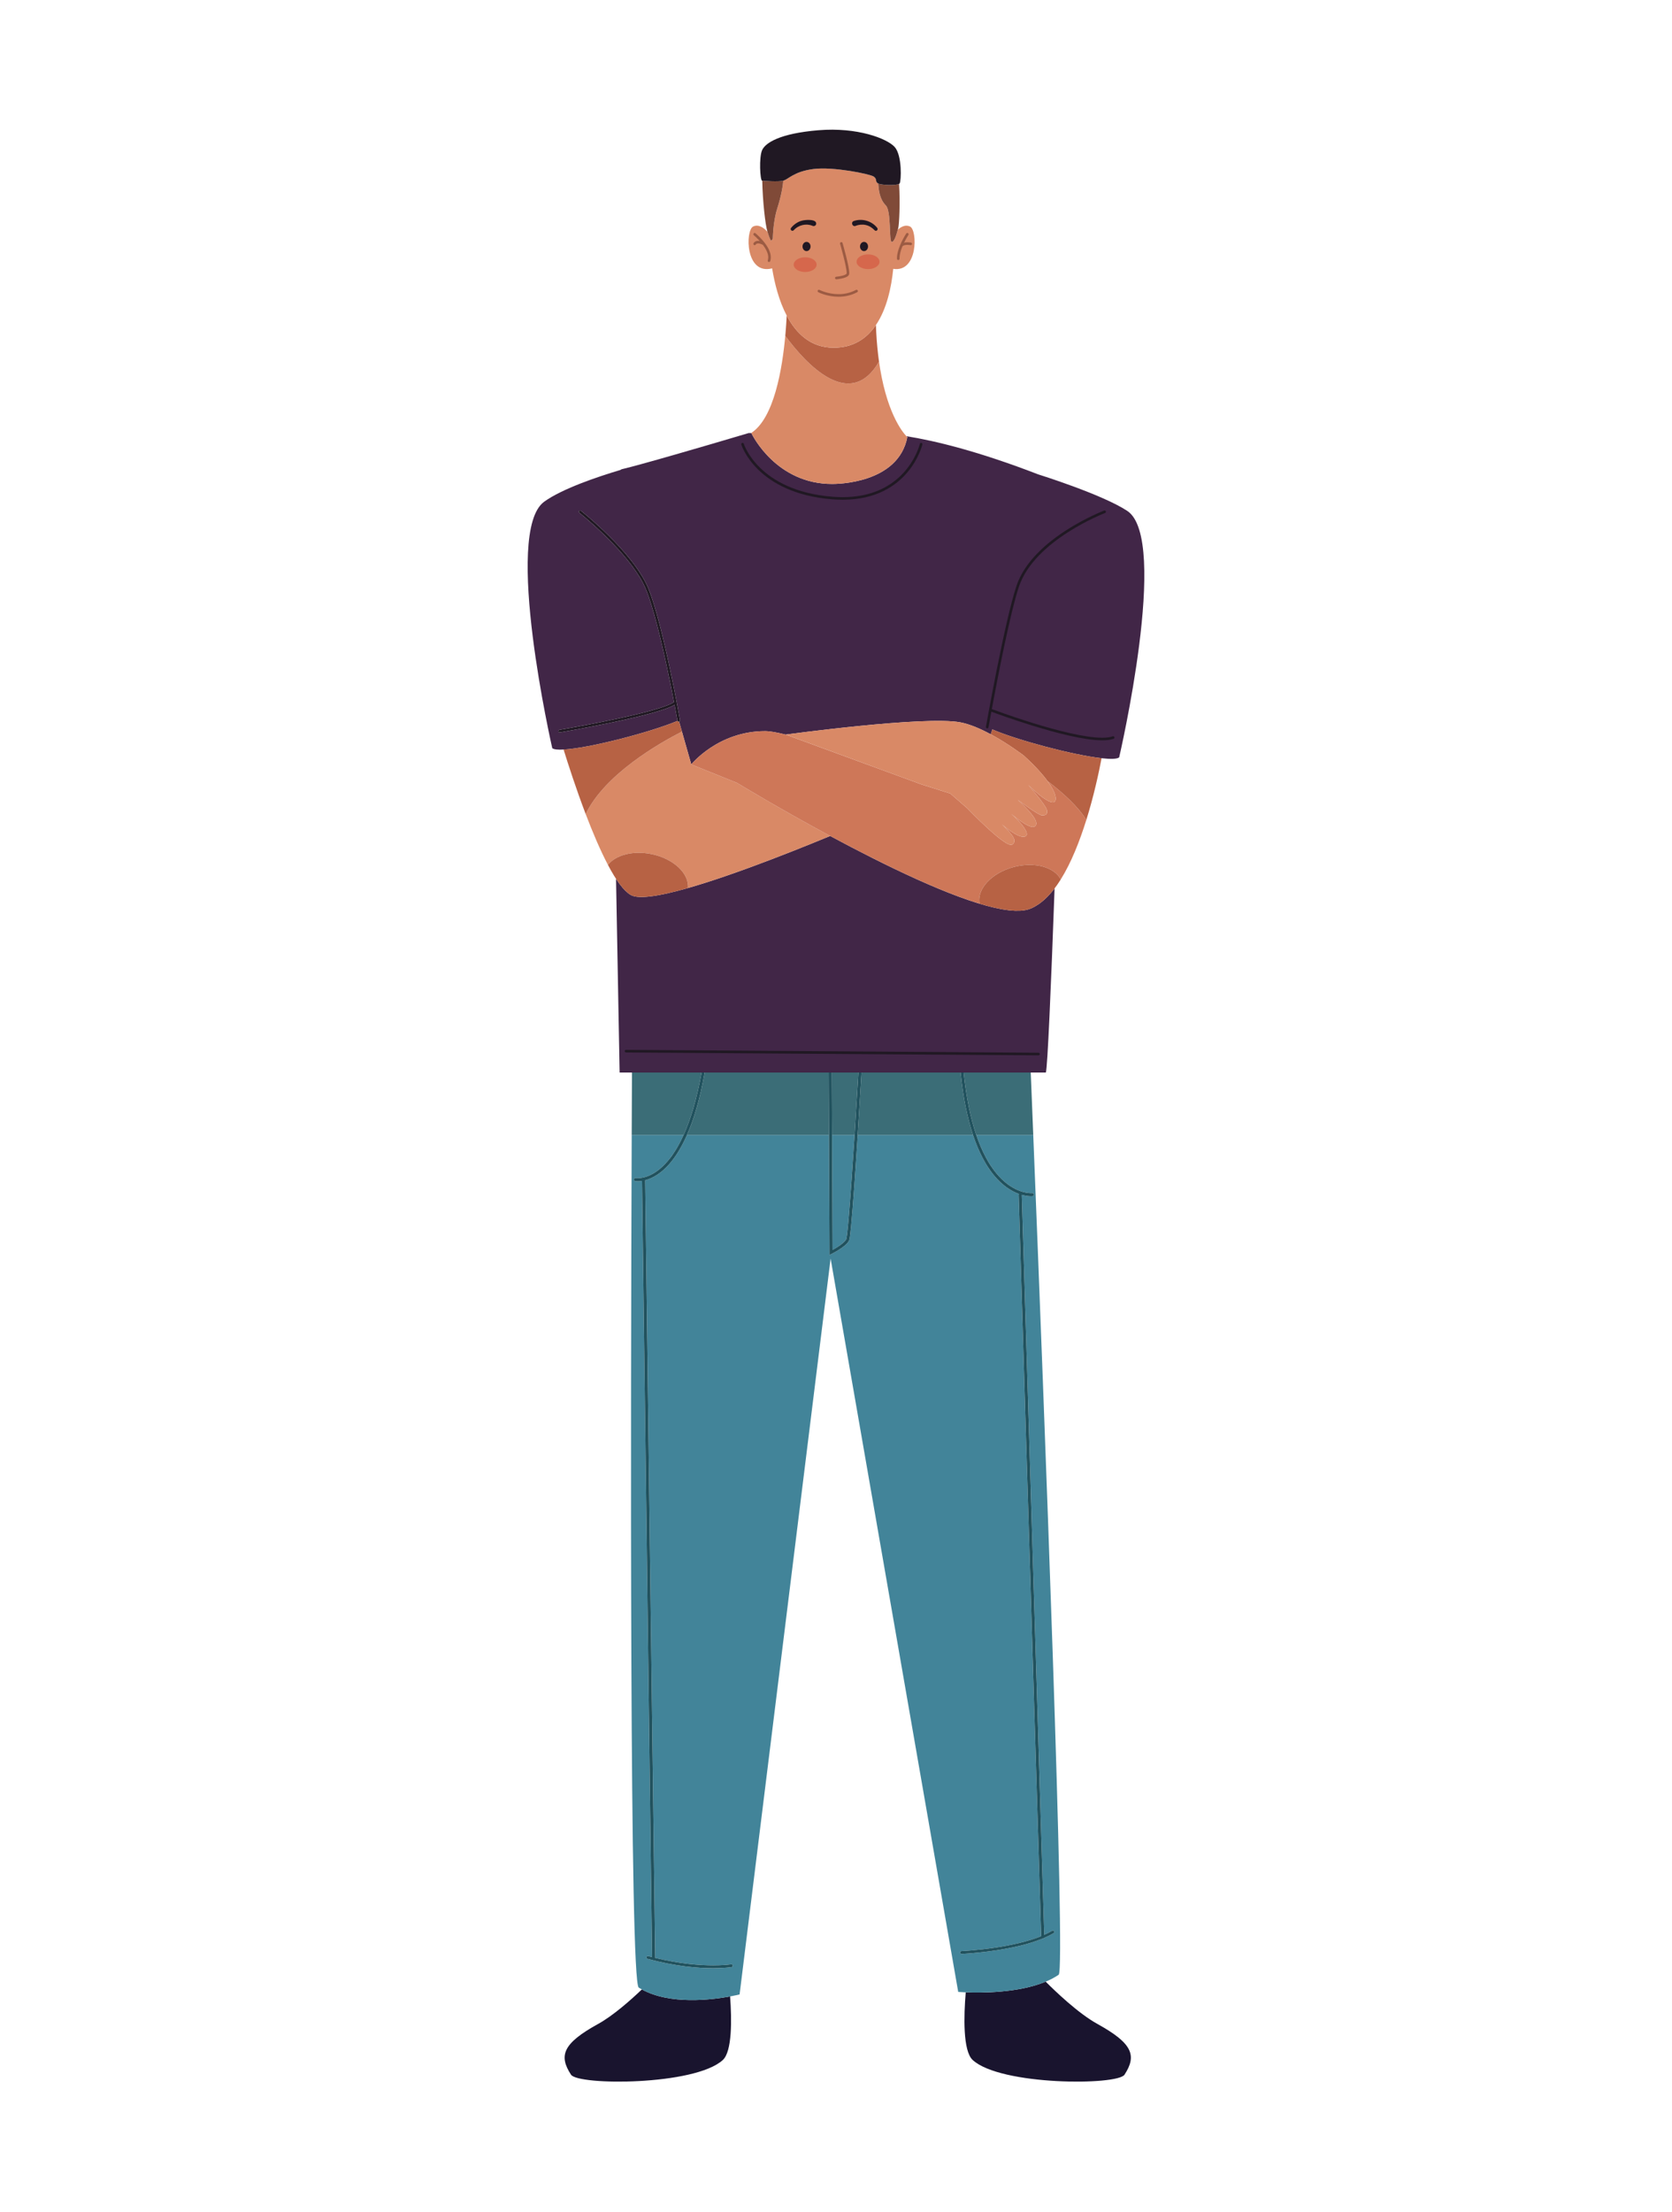 <?xml version="1.0" encoding="utf-8"?>
<!-- Generator: Adobe Illustrator 27.5.0, SVG Export Plug-In . SVG Version: 6.00 Build 0)  -->
<svg version="1.1" id="Capa_1" xmlns="http://www.w3.org/2000/svg" xmlns:xlink="http://www.w3.org/1999/xlink" x="0px" y="0px"
	 viewBox="0 0 1845 2440" style="enable-background:new 0 0 1845 2440;" xml:space="preserve">
<path style="fill:#412647;" d="M621.902,826.756c0.001,0,0.002-0.001,0.003-0.001c28.63-1.509,95.752-19.067,125.831-31.648
	c-0.043-0.1-0.15-0.154-0.17-0.266c-0.003-0.017-1.166-6.588-3.169-17.095c-0.021-0.109-0.045-0.233-0.065-0.343
	c-1.981,1.234-4.631,2.435-7.911,3.694c-4.491,1.712-10.1,3.471-16.434,5.239c-12.666,3.534-28.225,7.098-43.355,10.285
	c-30.257,6.372-58.786,11.229-58.796,11.231l0,0c-0.781,0.133-1.522-0.392-1.654-1.173c-0.133-0.781,0.392-1.522,1.173-1.655
	c0.014-0.003,5.448-0.928,14.114-2.505c8.665-1.577,20.541-3.803,33.382-6.398c25.668-5.182,55.257-11.868,70.548-17.705
	c3.86-1.461,6.735-2.898,8.342-4.096c-1.947-10.118-4.533-23.13-7.531-37.154c-6.682-31.289-15.416-67.556-23.437-87.088
	c-13.887-33.988-59.764-73.266-70.97-82.434c-1.602-1.316-2.487-2.014-2.489-2.016h0c-0.622-0.491-0.728-1.393-0.237-2.014
	c0.49-0.622,1.392-0.728,2.014-0.237c0.061,0.099,57.815,45.522,74.335,85.613c8.176,19.946,16.88,56.208,23.588,87.578
	c6.701,31.357,11.373,57.764,11.376,57.774c0.129,0.726-0.343,1.376-1.034,1.58c0.576,2.024,1.195,4.202,1.844,6.481
	c0.423,1.486,0.855,3.003,1.296,4.553c-0.001,0-0.001,0-0.001,0c4.768,16.76,10.302,36.214,10.302,36.214s29.4-36.731,81.549-36.731
	c5.116,0,13.042,1.436,22.797,3.85l-0.137-0.05c0,0,153.319-20.958,192.798-13.471c10.589,2.008,22.473,7.243,33.423,13.142
	c0.627-1.842,1.233-3.623,1.815-5.343c27.131,11.702,88.51,28.187,120.522,31.742c0.002,0,0.006,0.001,0.008,0.001
	c9.901,1.099,17.005,0.968,19.386-0.936c0,0,56.049-240.837,8.903-271.884c-27.669-18.221-97.917-40.145-97.917-40.145l-0.003,0.018
	c-66.599-25.735-114.389-37.234-145.736-42.237c0.626,0.654,0.979,0.963,0.979,0.963c-9.988,51.709-78.637,51.709-82.942,51.709
	c-61.074,0-87.557-52.801-89.156-56.109h-3.079c0,0-75.242,22.405-118.1,34.151c-0.084,0.021-4.379,1.109-11.268,3.037
	c-4.302,1.134-8.01,2.076-10.885,2.751c0,0-0.503,0.302-1.176,0.739c-25.175,7.517-64.293,20.681-84.085,35.002
	c-45.735,33.091,8.903,271.884,8.903,271.884C611.179,826.675,615.653,827.086,621.902,826.756z"/>
<path style="fill:#19142E;" d="M708.286,2194.342c-12.459,11.864-31.741,28.943-48.344,38.098
	c-39.071,21.543-43.528,34.924-29.863,55.929c7.809,12.002,136.658,12.147,167.533-16.197c10.282-9.439,9.948-44.33,8.026-70.099
	C785.237,2205.832,739.405,2211.494,708.286,2194.342z"/>
<path style="fill:#19142E;" d="M1065.664,2197.55c-2.207,26.016-3.23,64.617,7.668,74.622
	c30.874,28.344,159.725,28.199,167.533,16.197c13.666-21.005,9.208-34.385-29.863-55.929c-21.372-11.785-47.167-36.676-57.12-46.671
	C1123.929,2198.272,1082.993,2198.238,1065.664,2197.55z"/>
<path style="fill:#428499;" d="M918.732,1378.597c1.396-0.757,3.231-1.796,5.178-3.029c4.033-2.517,8.462-5.982,9.861-8.657
	l0.018-0.049l0.095-0.337c0.076-0.301,0.165-0.732,0.26-1.267c0.189-1.072,0.4-2.561,0.625-4.401
	c0.45-3.683,0.958-8.776,1.503-14.932c1.091-12.315,2.333-28.891,3.599-47.098c1.046-15.041,2.107-31.188,3.114-46.98h-24.811
	L918.732,1378.597z"/>
<path style="fill:#428499;" d="M1099.125,1293.773c17.058,20.848,34.099,22.237,38.682,22.263l0.909-0.023l0.26-0.018h0
	c0.949-0.101,1.801,0.587,1.902,1.537c0.101,0.949-0.587,1.801-1.537,1.903c-0.056,0.006-0.592,0.06-1.535,0.06
	c-1.923,0.009-5.58-0.24-10.288-1.583l24.789,816.159c3.088-1.391,6.05-2.847,8.681-4.45c0.737-0.448,1.697-0.213,2.145,0.523
	c0.448,0.737,0.214,1.698-0.523,2.146c-3.226,1.957-6.859,3.7-10.657,5.338c-0.306,0.372-0.729,0.637-1.248,0.652
	c-0.05,0.002-0.081-0.047-0.131-0.05c-15.427,6.404-34.433,10.431-51.028,12.96c-21.237,3.221-38.394,3.978-38.429,3.98v0.001
	c-0.862,0.038-1.592-0.63-1.63-1.492c-0.039-0.862,0.63-1.592,1.492-1.63c0.011-0.002,4.24-0.187,11.136-0.774
	c6.896-0.587,16.43-1.575,26.962-3.173c16.265-2.458,34.891-6.438,49.814-12.54l-24.833-817.624c-0.012-0.39,0.175-0.714,0.383-1.01
	c-7.917-2.849-18.05-8.773-27.995-20.965c-8.138-9.968-16.132-24.144-22.785-44.116H946.45c-2.456,38.57-5.249,79.345-7.332,100.87
	c-0.672,6.913-1.253,11.792-1.775,14.203c-0.151,0.648-0.244,1.081-0.521,1.625c-2.136,3.846-6.839,7.236-11.061,9.946
	c-4.219,2.671-7.952,4.491-7.987,4.509l-2.476,1.207l-0.583-132.36H758.099c-5.229,11.845-10.745,21.037-16.227,28.069
	c-11.14,14.314-22.159,19.868-29.949,21.92l11.06,857.234c0.002,0.157-0.124,0.259-0.162,0.404
	c27.289,6.689,49.47,8.308,64.137,8.308c9.602,0,16.011-0.666,18.584-0.994c0.858-0.109,1.269-0.178,1.271-0.178h0.001
	c0.851-0.141,1.655,0.435,1.795,1.286c0.141,0.851-0.435,1.656-1.286,1.796c-0.073,0.012-7.368,1.214-20.364,1.215
	c-16.24,0-41.384-1.879-72.457-10.306c-0.833-0.226-1.325-1.084-1.099-1.916c0.225-0.833,1.083-1.325,1.916-1.099
	c1.435,0.389,2.791,0.696,4.2,1.057l-11.045-856.071c-1.869,0.299-3.455,0.395-4.673,0.388c-1.74,0-2.749-0.181-2.841-0.198l0,0
	c-0.939-0.176-1.557-1.079-1.382-2.018c0.176-0.939,1.08-1.557,2.019-1.382l0.095,0.015l0.411,0.049
	c0.375,0.037,0.949,0.076,1.699,0.076c5.404-0.031,19.875-1.93,35.344-21.712c5.072-6.496,10.232-14.992,15.176-25.941h-57.257
	c-1.18,304.561-2.385,934.065,7.754,940.466c1.131,0.714,2.293,1.382,3.469,2.03c31.118,17.152,76.951,11.49,97.353,7.731
	c6.524-1.201,10.477-2.209,10.477-2.209l100.441-811.67l140.797,808.886c0,0,3.107,0.263,8.309,0.47
	c17.329,0.688,58.266,0.722,88.219-11.781c5.163-2.156,10.012-4.668,14.341-7.63c7.915-5.418-15.953-624.665-28.062-926.294H1077.3
	C1083.77,1270.918,1091.443,1284.376,1099.125,1293.773z"/>
<path style="fill:#3B6D77;" d="M1073.662,1251.846c-5.947-17.854-10.815-40.36-13.71-68.836H950.661
	c-1.028,17.427-2.541,42.622-4.211,68.836H1073.662z"/>
<path style="fill:#3B6D77;" d="M774.133,1183.01h-76.782c-0.092,20.328-0.19,43.439-0.289,68.836h0.002h57.257
	C761.799,1235.282,768.762,1212.978,774.133,1183.01z"/>
<path style="fill:#3B6D77;" d="M914.714,1251.846l-0.303-68.836h-136.77c-5.275,29.654-12.108,51.995-19.542,68.836H914.714z"/>
<path style="fill:#3B6D77;" d="M1063.431,1183.01c2.938,28.684,7.883,51.183,13.87,68.836h62.862l0,0
	c-0.658-16.397-1.281-31.828-1.863-46.198c-0.319-7.882-0.625-15.436-0.918-22.638H1063.431z"/>
<path style="fill:#3B6D77;" d="M942.984,1251.846c1.429-22.442,2.746-44.158,3.741-60.902c0.168-2.809,0.322-5.426,0.47-7.934
	H917.87l0.303,68.836H942.984z"/>
<path style="fill:#21525E;" d="M915.298,1384.206l2.476-1.207c0.036-0.018,3.768-1.838,7.987-4.509
	c4.222-2.71,8.926-6.1,11.061-9.946c0.277-0.544,0.37-0.977,0.521-1.625c0.522-2.411,1.103-7.29,1.775-14.203
	c2.083-21.525,4.876-62.301,7.332-100.87c1.67-26.214,3.183-51.409,4.211-68.836h-3.465c-0.148,2.509-0.303,5.125-0.47,7.934
	c-0.995,16.744-2.312,38.46-3.741,60.902c-1.006,15.792-2.067,31.94-3.114,46.98c-1.266,18.206-2.508,34.783-3.599,47.098
	c-0.545,6.156-1.053,11.25-1.503,14.932c-0.225,1.84-0.436,3.329-0.625,4.401c-0.095,0.535-0.184,0.967-0.26,1.267l-0.095,0.337
	l-0.018,0.049c-1.398,2.675-5.827,6.14-9.861,8.657c-1.948,1.233-3.782,2.272-5.178,3.029l-0.558-126.751l-0.303-68.836h-3.459
	l0.303,68.836L915.298,1384.206z"/>
<path style="fill:#21525E;" d="M1096.447,1295.962c9.945,12.192,20.078,18.116,27.995,20.965c-0.208,0.296-0.395,0.62-0.383,1.01
	l24.833,817.624c-14.923,6.102-33.549,10.082-49.814,12.54c-10.532,1.598-20.066,2.586-26.962,3.173
	c-6.896,0.587-11.125,0.773-11.136,0.774c-0.862,0.038-1.53,0.768-1.492,1.63c0.038,0.862,0.767,1.53,1.63,1.492v-0.001
	c0.035-0.002,17.192-0.758,38.429-3.98c16.594-2.529,35.601-6.556,51.028-12.96c0.049,0.003,0.08,0.052,0.131,0.05
	c0.519-0.015,0.943-0.28,1.248-0.652c3.799-1.637,7.431-3.381,10.657-5.338c0.737-0.448,0.971-1.409,0.523-2.146
	c-0.448-0.737-1.409-0.971-2.145-0.523c-2.631,1.603-5.594,3.059-8.681,4.45l-24.789-816.159c4.708,1.344,8.365,1.592,10.288,1.583
	c0.943,0,1.479-0.054,1.535-0.06c0.949-0.101,1.638-0.953,1.537-1.903c-0.101-0.95-0.953-1.638-1.902-1.537h0l-0.26,0.018
	l-0.909,0.023c-4.582-0.025-21.624-1.415-38.682-22.263c-7.683-9.397-15.355-22.855-21.825-41.928
	c-5.987-17.653-10.932-40.152-13.87-68.836h-3.479c2.895,28.476,7.762,50.982,13.71,68.836
	C1080.315,1271.818,1088.309,1285.994,1096.447,1295.962z"/>
<path style="fill:#21525E;" d="M739.145,1277.787c-15.47,19.782-29.941,21.68-35.344,21.712c-0.75,0-1.324-0.04-1.699-0.076
	l-0.411-0.049l-0.095-0.015c-0.939-0.175-1.842,0.443-2.019,1.382c-0.176,0.939,0.443,1.842,1.382,2.018l0,0
	c0.092,0.017,1.101,0.198,2.841,0.198c1.218,0.006,2.804-0.089,4.673-0.388l11.045,856.071c-1.409-0.361-2.765-0.668-4.2-1.057
	c-0.833-0.226-1.69,0.266-1.916,1.099c-0.226,0.832,0.266,1.69,1.099,1.916c31.073,8.427,56.217,10.306,72.457,10.306
	c12.996,0,20.291-1.203,20.364-1.215c0.851-0.14,1.427-0.945,1.286-1.796c-0.14-0.851-0.945-1.427-1.795-1.286h-0.001
	c-0.001,0-0.413,0.069-1.271,0.178c-2.573,0.328-8.981,0.994-18.584,0.994c-14.667,0-36.848-1.619-64.137-8.308
	c0.038-0.145,0.163-0.247,0.162-0.404l-11.06-857.234c7.791-2.051,18.809-7.606,29.949-21.92
	c5.482-7.032,10.998-16.224,16.227-28.069c7.434-16.841,14.267-39.182,19.542-68.836h-3.508
	c-5.371,29.969-12.335,52.273-19.813,68.836C749.377,1262.795,744.217,1271.291,739.145,1277.787z"/>
<path style="fill:#412647;" d="M1159.909,984.575c-0.634,0.742-1.272,1.47-1.917,2.178c-0.784,0.859-1.574,1.693-2.374,2.502
	c-0.736,0.745-1.483,1.455-2.234,2.154c-0.752,0.7-1.505,1.394-2.271,2.047c-0.854,0.728-1.726,1.397-2.598,2.064
	c-0.704,0.537-1.403,1.093-2.118,1.589c-1.032,0.716-2.089,1.345-3.146,1.972c-0.592,0.351-1.172,0.744-1.773,1.065
	c-1.678,0.899-3.381,1.701-5.121,2.36c-1.303,0.495-2.741,0.866-4.24,1.183c-0.318,0.067-0.633,0.137-0.96,0.196
	c-1.516,0.276-3.109,0.482-4.804,0.596c-0.217,0.014-0.449,0.015-0.669,0.027c-1.64,0.089-3.36,0.105-5.153,0.053
	c-0.251-0.008-0.493-0.006-0.746-0.016c-1.973-0.077-4.038-0.24-6.18-0.475c-0.26-0.029-0.526-0.063-0.787-0.095
	c-4.487-0.527-9.32-1.38-14.458-2.529c-0.178-0.04-0.356-0.08-0.535-0.12c-47.834-10.846-121.397-46.786-181.761-79.257
	c-51.955,21.481-129.29,51.744-178.049,62.937c-0.236,0.055-0.464,0.103-0.7,0.156c-1.355,0.308-2.693,0.604-4.002,0.881
	c-0.383,0.081-0.753,0.154-1.131,0.232c-1.137,0.235-2.264,0.464-3.364,0.674c-0.467,0.089-0.92,0.17-1.38,0.255
	c-0.978,0.181-1.946,0.355-2.892,0.514c-0.511,0.087-1.01,0.165-1.512,0.245c-0.868,0.138-1.726,0.269-2.564,0.388
	c-0.516,0.073-1.02,0.141-1.524,0.206c-0.786,0.103-1.56,0.196-2.316,0.28c-0.51,0.056-1.012,0.108-1.508,0.156
	c-0.717,0.069-1.417,0.128-2.105,0.179c-0.485,0.036-0.967,0.069-1.438,0.096c-0.66,0.037-1.299,0.061-1.928,0.08
	c-0.454,0.014-0.91,0.028-1.349,0.032c-0.603,0.005-1.181-0.006-1.753-0.02c-0.419-0.01-0.843-0.017-1.245-0.037
	c-0.552-0.029-1.073-0.077-1.592-0.125c-0.375-0.034-0.76-0.062-1.117-0.107c-0.512-0.065-0.985-0.153-1.462-0.24
	c-0.316-0.057-0.648-0.104-0.948-0.171c-0.494-0.111-0.941-0.25-1.39-0.387c-0.235-0.072-0.493-0.129-0.716-0.209
	c-0.602-0.215-1.154-0.46-1.663-0.73c-0.037-0.02-0.086-0.034-0.123-0.054c-1.023-0.559-2.058-1.256-3.102-2.068
	c-0.445-0.346-0.897-0.795-1.345-1.184c-0.597-0.52-1.191-1.001-1.794-1.595c-0.634-0.623-1.274-1.358-1.913-2.06
	c-0.419-0.462-0.836-0.877-1.257-1.371c-0.782-0.916-1.569-1.936-2.357-2.96c-0.276-0.359-0.55-0.68-0.827-1.052
	c-0.903-1.211-1.809-2.518-2.717-3.857c-0.161-0.238-0.321-0.454-0.482-0.695c-0.242-0.363-0.483-0.711-0.726-1.082
	c1.842,98.062,3.435,182.552,3.956,213.632h13.619h76.782h3.508h136.77h3.459h29.326h3.465h109.291h3.479h73.951l0,0h16.688
	c1.869-5.464,5.702-94.526,9.632-203.136c-0.441,0.581-0.881,1.16-1.327,1.725C1161.563,982.623,1160.739,983.606,1159.909,984.575z
	"/>
<path style="fill:#D98966;" d="M813.304,863.523l-50.505-20.353c0,0-5.534-19.454-10.302-36.214
	c-24.365,12.419-85.073,46.841-106.197,90.983c7.562,19.84,16.003,39.82,24.555,56.027c8.5-10.89,27.652-16.091,48.143-11.869
	c24.274,5.003,41.583,21.407,40.166,37.398c48.006-13.694,111.941-38.836,156.9-57.424
	C858.716,891.221,813.304,863.523,813.304,863.523z"/>
<path style="fill:#B76244;" d="M752.497,806.956C752.497,806.956,752.497,806.956,752.497,806.956
	c-0.44-1.55-0.873-3.067-1.296-4.553c-0.65-2.284-1.267-4.453-1.845-6.481c-0.052,0.016-0.075,0.073-0.128,0.082
	c-0.668,0.118-1.234-0.299-1.492-0.896c-30.079,12.581-97.2,30.139-125.831,31.648c4.96,16,13.796,43.372,24.392,71.188
	C667.419,853.799,728.131,819.376,752.497,806.956z"/>
<path style="fill:#D98966;" d="M918.244,533.797c4.305,0,72.954,0,82.942-51.709c0,0-0.353-0.309-0.979-0.963
	c-4.439-4.633-22.852-26.973-30.557-84.637c0.099,0.743,0.188,1.515,0.29,2.245l0.022,0.171
	c-32.279,55.526-81.114,1.767-103.438-28.471c0.052-0.574,0.097-1.129,0.147-1.697c-3.396,38.716-12.616,92.472-37.661,108.79
	c0,0,0.025,0.056,0.078,0.162C830.687,480.996,857.17,533.797,918.244,533.797z"/>
<path style="fill:#B76244;" d="M969.963,398.904l-0.022-0.171c-0.103-0.73-0.192-1.502-0.29-2.245
	c-0.142-1.076-0.284-2.15-0.419-3.249c-0.05-0.41-0.107-0.8-0.157-1.212l-0.125-1.017c-0.095-0.816-0.176-1.672-0.266-2.5
	c-0.124-1.139-0.25-2.272-0.366-3.435c-0.031-0.312-0.068-0.608-0.098-0.921l-0.126-1.285c-0.087-0.916-0.157-1.875-0.238-2.807
	c-0.101-1.166-0.205-2.322-0.298-3.511c-0.019-0.252-0.044-0.49-0.063-0.743l-0.113-1.501c-0.077-1.092-0.139-2.234-0.21-3.348
	c-0.075-1.159-0.154-2.302-0.22-3.485c-0.01-0.175-0.023-0.34-0.032-0.514c-0.03-0.529-0.057-1.067-0.084-1.602
	c-0.066-1.293-0.113-2.637-0.168-3.956c-0.041-0.965-0.088-1.915-0.123-2.895c-9.993,14.699-24.778,25.025-46.662,25.023
	c-25.038-0.002-41.261-15.464-51.804-35.507c-0.034,0.702-0.069,1.41-0.107,2.137c-0.034,0.656-0.071,1.324-0.108,2
	c-0.049,0.87-0.102,1.759-0.157,2.66c-0.041,0.662-0.079,1.316-0.123,1.995c-0.098,1.506-0.202,3.042-0.318,4.621
	c-0.037,0.512-0.083,1.046-0.122,1.565c-0.089,1.166-0.181,2.341-0.281,3.541c-0.06,0.724-0.126,1.46-0.19,2.195
	c-0.05,0.568-0.095,1.123-0.147,1.697C888.849,400.672,937.684,454.43,969.963,398.904z"/>
<path style="fill:#D98966;" d="M919.882,383.529c21.884,0.002,36.669-10.324,46.662-25.023
	c12.062-17.743,17.118-41.847,19.115-62.002c27.379,4.428,26.888-42.47,18.611-46.603c-4.775-2.39-9.537-0.132-13.57,3.453
	c-1.602,6.024-4.147,13.972-6.827,13.434c-2.971-0.598-0.312-34.026-6.38-40.174c-7.09-7.182-7.738-16.909-8.512-24.262
	c-3.754-2.03-0.653-4.73-4.848-7.587c-4.194-2.858-44.794-11.135-66.473-8.352c-21.68,2.784-27.67,11.388-33.431,12.907h-0.001
	c-0.038,3.72-1.773,15.62-6.642,30.936c-4.618,14.523-4.805,32.838-4.805,32.838s-0.759,1.772-1.771,2.278
	c-1.005,0.503-4.081-9.586-4.126-9.73c-4.448-4.795-10.166-8.61-15.9-5.741c-8.511,4.252-8.787,53.765,21.042,46.095
	c2.692,16.524,7.497,35.767,16.048,52.025c-0.034,0.703-0.068,1.409-0.106,2.138c0.038-0.727,0.073-1.435,0.107-2.137
	C878.621,368.064,894.844,383.526,919.882,383.529z"/>
<path style="fill:#9C5B43;" d="M989.774,285.411c0.032,0.792,0.698,1.408,1.49,1.377c0.791-0.031,1.408-0.698,1.377-1.489
	l-0.01-0.562c-0.012-3.809,1.285-8.295,2.941-12.422c0.297-0.789,0.904-1.302,1.949-1.699c1.045-0.387,2.427-0.533,3.688-0.53
	c0.954,0,1.84,0.076,2.478,0.153c0.638,0.077,1.002,0.15,1.004,0.147c0.777,0.15,1.529-0.359,1.68-1.136
	c0.15-0.777-0.359-1.529-1.136-1.68h0c-0.055-0.009-1.817-0.351-4.025-0.353c-1.121,0.003-2.351,0.151-3.565,0.442
	c1.173-2.402,2.338-4.509,3.218-6.005c0.921-1.565,1.521-2.47,1.521-2.473c0.437-0.66,0.255-1.55-0.405-1.987
	c-0.661-0.436-1.55-0.255-1.987,0.405l0,0c-0.023,0.035-2.549,3.856-5.09,9.128c-0.685,1.429-1.362,2.971-2.004,4.564
	c-0.015,0.041-0.042,0.07-0.056,0.111c-0.005,0.013,0.006,0.025,0.002,0.038c-1.702,4.262-3.067,8.945-3.079,13.296L989.774,285.411
	z"/>
<path style="fill:#9C5B43;" d="M842.052,265.708c-4.198-4.975-8.355-8.391-8.396-8.426c-0.612-0.503-1.516-0.414-2.018,0.197
	c-0.503,0.612-0.415,1.515,0.197,2.019l0,0l0.672,0.575c1.083,0.945,3.356,3.038,5.806,5.737c-0.599-0.104-1.17-0.17-1.691-0.17
	c-3.678-0.023-5.111,2.482-5.176,2.73c-0.336,0.718-0.026,1.571,0.692,1.907c0.707,0.33,1.535,0.025,1.881-0.669l0.011,0.006
	c0.1-0.097,0.56-1.079,2.592-1.106c1.133-0.002,2.847,0.375,5.225,1.591c3.234,4.296,5.912,9.321,5.884,13.727
	c0,1.128-0.164,2.218-0.52,3.275c-0.252,0.75,0.151,1.564,0.901,1.817c0.751,0.253,1.564-0.151,1.817-0.902
	c0.462-1.372,0.669-2.783,0.669-4.19C850.556,277.194,846.226,270.696,842.052,265.708z"/>
<path style="fill:#201823;" d="M894.419,271.878c0-2.813-1.985-5.086-4.432-5.086c-2.447,0-4.431,2.273-4.431,5.086
	c0,2.807,1.984,5.084,4.431,5.084C892.433,276.961,894.419,274.685,894.419,271.878z"/>
<path style="fill:#201823;" d="M957.855,271.874c0-2.813-1.985-5.086-4.432-5.086c-2.448,0-4.431,2.273-4.431,5.086
	c0,2.807,1.983,5.084,4.431,5.084C955.87,276.957,957.855,274.681,957.855,271.874z"/>
<path style="fill:#9C5B43;" d="M923.001,308.077c0.036-0.003,2.752-0.225,5.766-0.867c1.509-0.323,3.091-0.747,4.488-1.335
	c1.386-0.604,2.652-1.309,3.429-2.593c0.416-0.786,0.426-1.456,0.446-2.31c-0.021-3.952-1.872-11.989-3.709-19.287
	c-1.839-7.258-3.675-13.605-3.677-13.614c-0.22-0.761-1.015-1.199-1.776-0.979c-0.761,0.22-1.199,1.015-0.979,1.775h-0.001
	c0.004,0.014,1.827,6.317,3.653,13.522c1.828,7.166,3.642,15.379,3.621,18.582l-0.045,0.741l-0.031,0.147
	c-0.161,0.319-0.917,0.915-2.047,1.373c-1.7,0.722-4.085,1.242-6.004,1.553c-1.923,0.314-3.368,0.431-3.371,0.433
	c-0.789,0.065-1.377,0.758-1.312,1.547C921.52,307.555,922.212,308.142,923.001,308.077z"/>
<path style="fill:#201823;" d="M875.849,253.934c5.188-5.775,13.69-7.765,20.724-4.868c1.551,0.76,3.469-0.025,4.002-1.678
	c1.303-6.258-12.599-5.068-16.155-3.861c-4.635,1.324-8.61,4.319-11.511,7.85c-0.637,0.779-0.582,1.935,0.157,2.644
	C873.852,254.777,875.111,254.736,875.849,253.934z"/>
<path style="fill:#201823;" d="M944.176,249.137c3.235-1.372,7.554-1.793,11.101-0.952c3.708,0.773,7.085,2.91,9.826,5.782
	c0.698,0.725,1.848,0.803,2.639,0.152c0.832-0.683,0.952-1.911,0.268-2.743c-5.894-7.586-16.589-10.817-25.841-7.618
	C938.477,245.018,940.574,250.605,944.176,249.137z"/>
<path style="fill:#D6674C;" d="M888.466,283.789c-6.988,0-12.653,3.634-12.653,8.116c0,4.482,5.665,8.116,12.653,8.116
	c6.988,0,12.654-3.634,12.654-8.116C901.12,287.423,895.455,283.789,888.466,283.789z"/>
<path style="fill:#D6674C;" d="M957.855,280.578c-6.988,0-12.654,3.634-12.654,8.117c0,4.482,5.665,8.116,12.654,8.116
	c6.989,0,12.653-3.634,12.653-8.116C970.508,284.212,964.844,280.578,957.855,280.578z"/>
<path style="fill:#804A38;" d="M968.984,202.353c-0.001,0-0.001-0.001-0.001-0.001c0.774,7.353,1.422,17.079,8.512,24.262
	c6.068,6.148,3.409,39.576,6.38,40.174c2.68,0.539,5.225-7.41,6.827-13.434c0.174-0.654,0.346-1.307,0.496-1.901
	c1-3.957,2.25-27.668,0.891-48.623C988.447,204.801,972.48,204.242,968.984,202.353z"/>
<path style="fill:#804A38;" d="M851.012,265.372c1.012-0.506,1.771-2.278,1.771-2.278s0.187-18.315,4.805-32.838
	c4.869-15.315,6.604-27.216,6.642-30.936c-5.465,1.44-21.47,0.152-23.111,0.014c0.42,21.896,3.298,48.527,5.76,56.282
	c0,0,0.007,0.025,0.007,0.025C846.93,255.786,850.007,265.875,851.012,265.372z"/>
<path style="fill:#201823;" d="M864.23,199.32L864.23,199.32c5.762-1.518,11.752-10.123,33.432-12.907
	c21.68-2.784,62.279,5.493,66.473,8.352c4.194,2.858,1.094,5.558,4.848,7.587c0,0,0,0.001,0.001,0.001
	c3.497,1.889,19.464,2.448,23.105,0.477c0.27-0.146,0.486-0.303,0.61-0.477c1.805-2.527,2.957-30.871-5.464-40.234
	c-8.421-9.364-41.321-22.017-84.089-18.474c-42.769,3.543-58.388,13.919-62.094,21.764c-3.705,7.846-2.331,33.74-0.096,33.912
	c0,0,0.074,0.007,0.164,0.014C842.76,199.472,858.765,200.761,864.23,199.32z"/>
<path style="fill:#9C5B43;" d="M902.993,322.323c0.116,0.052,9.658,4.986,22.346,4.996c6.34,0.001,13.479-1.249,20.537-5.004
	c0.699-0.372,0.964-1.24,0.592-1.939c-0.372-0.699-1.24-0.964-1.939-0.593c-6.58,3.499-13.219,4.667-19.19,4.668
	c-5.967,0.001-11.253-1.175-15.034-2.353c-1.891-0.589-3.404-1.177-4.438-1.614c-0.517-0.219-0.914-0.4-1.178-0.524l-0.382-0.185
	c-0.704-0.363-1.569-0.087-1.932,0.617C902.012,321.095,902.289,321.96,902.993,322.323L902.993,322.323z"/>
<path style="fill:#201823;" d="M918.127,550.748c4.05,0.331,7.944,0.488,11.687,0.488c36.689,0.02,58.839-15.209,71.622-30.446
	c12.8-15.234,16.361-30.4,16.396-30.531c0.181-0.771-0.298-1.542-1.069-1.724c-0.771-0.181-1.542,0.297-1.723,1.068l0,0l-0.162,0.62
	c-0.864,3.154-5.405,17.749-18.061,31.474c-12.669,13.722-33.362,26.654-67.003,26.671c-3.663,0-7.479-0.154-11.454-0.479
	c-41.041-3.359-65.388-18.046-79.55-31.823c-7.079-6.891-11.605-13.566-14.357-18.503c-1.376-2.468-2.309-4.501-2.893-5.907
	c-0.293-0.704-0.498-1.25-0.63-1.616l-0.181-0.53c-0.233-0.757-1.035-1.182-1.792-0.949c-0.757,0.233-1.182,1.035-0.949,1.792
	c0.048,0.155,4.191,13.541,18.802,27.769C851.413,532.352,876.499,547.358,918.127,550.748z"/>
<path style="fill:#201823;" d="M1145.956,1161.175l-455.128-3.192c-0.792-0.005-1.439,0.632-1.444,1.424
	c-0.006,0.792,0.632,1.439,1.424,1.444l455.129,3.192c0.792,0.006,1.439-0.632,1.444-1.424
	C1147.386,1161.827,1146.748,1161.18,1145.956,1161.175z"/>
<path style="fill:#CE7758;" d="M1155.905,861.512c9.342,12.792,10.341,20.309,7.902,22.629c-5.58,5.304-29.208-18.407-29.208-18.407
	s19.5,22.316,20.587,27.622c1.087,5.3-1.552,6.028-5.504,5.946c-3.952-0.083-26.704-17.18-26.704-17.18
	c10.364,9.682,23.887,23.122,19.789,28.605c-4.106,5.498-19.55-7.161-26.729-12.842c12.834,11.12,18.96,21.007,16.551,23.778
	c-4.649,5.349-20.071-6.495-26.869-12.294c12.249,11.716,16.909,18.23,11.237,22.175c-6.787,4.721-49.364-39.789-49.364-39.789
	l-18.923-16.481l-32.233-10.22l-149.292-54.766c-9.755-2.414-17.682-3.85-22.797-3.85c-52.149,0-81.549,36.731-81.549,36.731
	l50.505,20.353c0,0,45.412,27.698,102.76,58.547c53.638,28.854,117.656,60.401,164.826,74.692
	c-3.196-16.199,13.443-34.139,37.993-40.528c22.872-5.95,44.629,0.204,51.635,13.764c11.646-18.623,20.962-42.407,28.214-65.639
	C1189.543,889.619,1173.351,874.773,1155.905,861.512z"/>
<path style="fill:#B76244;" d="M1129.916,833.591c12.201,11.139,20.518,20.43,25.989,27.921
	c17.453,13.266,33.651,28.117,42.838,42.864c8.154-26.13,13.652-51.49,16.823-68.066c-32.012-3.555-93.39-20.04-120.522-31.742
	c-0.583,1.72-1.189,3.5-1.815,5.343C1113.136,820.635,1129.916,833.591,1129.916,833.591z"/>
<path style="fill:#D98966;" d="M1048.669,875.275l18.923,16.481c0,0,42.577,44.51,49.364,39.789
	c5.672-3.945,1.011-10.459-11.237-22.175c6.798,5.798,22.22,17.642,26.869,12.294c2.409-2.771-3.716-12.657-16.551-23.778
	c7.179,5.681,22.624,18.339,26.729,12.842c4.098-5.483-9.425-18.923-19.789-28.605c0,0,22.752,17.097,26.704,17.18
	c3.952,0.083,6.59-0.645,5.504-5.946c-1.087-5.305-20.587-27.622-20.587-27.622s23.628,23.711,29.208,18.407
	c2.44-2.32,1.44-9.837-7.902-22.629c-5.471-7.491-13.789-16.783-25.989-27.921c0,0-16.78-12.956-36.687-23.681
	c-10.951-5.899-22.835-11.134-33.423-13.142c-39.479-7.488-192.798,13.471-192.798,13.471l0.137,0.05l149.292,54.766
	L1048.669,875.275z"/>
<path style="fill:#201823;" d="M749.228,796.004c0.054-0.009,0.077-0.066,0.128-0.082h0.001c0.691-0.204,1.162-0.854,1.034-1.58
	c-0.002-0.01-4.675-26.417-11.376-57.774c-6.708-31.37-15.412-67.631-23.588-87.578c-16.521-40.091-74.274-85.514-74.335-85.613
	c-0.622-0.491-1.524-0.384-2.014,0.237c-0.491,0.621-0.385,1.523,0.237,2.014h0c0.003,0.002,0.888,0.7,2.489,2.016
	c11.205,9.168,57.083,48.447,70.97,82.434c8.021,19.533,16.755,55.8,23.437,87.088c2.997,14.023,5.584,27.036,7.531,37.154
	c-1.607,1.198-4.482,2.635-8.342,4.096c-15.291,5.837-44.88,12.523-70.548,17.705c-12.841,2.594-24.717,4.82-33.382,6.398
	c-8.665,1.578-14.1,2.502-14.114,2.505c-0.781,0.133-1.306,0.874-1.173,1.655c0.132,0.781,0.873,1.306,1.654,1.173l0,0
	c0.01-0.002,28.539-4.859,58.796-11.231c15.13-3.187,30.689-6.751,43.355-10.285c6.334-1.768,11.943-3.527,16.434-5.239
	c3.28-1.259,5.931-2.459,7.911-3.694c0.021,0.11,0.045,0.234,0.065,0.343c2.003,10.507,3.166,17.078,3.169,17.095
	c0.02,0.112,0.127,0.166,0.17,0.266C747.994,795.705,748.56,796.122,749.228,796.004z"/>
<path style="fill:#201823;" d="M1121.704,646.04c-13.149,39.041-33.731,155.609-33.746,155.655c-0.138,0.78,0.383,1.524,1.163,1.662
	c0.779,0.138,1.524-0.383,1.662-1.163c0.003-0.018,1.175-6.641,3.126-17.211c5.34,1.984,23.768,8.72,45.689,15.481
	c26.094,8.036,56.958,16.1,76.667,16.116c4.925-0.003,9.17-0.498,12.558-1.704c0.746-0.267,1.134-1.087,0.868-1.833
	c-0.266-0.746-1.086-1.135-1.832-0.869c-2.896,1.038-6.869,1.54-11.594,1.537c-19.002,0.016-49.865-7.973-75.821-15.989
	c-12.989-4.006-24.776-8.013-33.312-11.018c-6.257-2.203-10.731-3.854-12.693-4.585c6.498-35.047,20.352-106.619,29.982-135.164
	c8.611-25.623,32.309-46,53.945-59.866c10.809-6.937,21.083-12.256,28.647-15.836c3.782-1.79,6.886-3.145,9.041-4.052
	c2.155-0.906,3.344-1.357,3.347-1.358c0.74-0.281,1.113-1.109,0.832-1.849c-0.281-0.741-1.109-1.113-1.849-0.832l0,0
	c-0.058,0.023-19.681,7.47-41.567,21.513C1154.947,598.729,1130.73,619.349,1121.704,646.04z"/>
<path style="fill:#B76244;" d="M680.501,970.46c0.161,0.242,0.321,0.457,0.482,0.695c0.908,1.342,1.814,2.643,2.717,3.857
	c0.276,0.372,0.551,0.693,0.827,1.052c0.788,1.026,1.575,2.042,2.357,2.96c0.421,0.494,0.837,0.909,1.257,1.371
	c0.639,0.704,1.279,1.435,1.913,2.06c0.603,0.594,1.197,1.076,1.794,1.595c0.448,0.39,0.9,0.838,1.345,1.184
	c1.044,0.812,2.079,1.509,3.102,2.068c0.037,0.02,0.086,0.034,0.123,0.054c0.51,0.271,1.061,0.516,1.663,0.73
	c0.223,0.08,0.481,0.137,0.716,0.209c0.449,0.138,0.896,0.276,1.39,0.387c0.3,0.066,0.633,0.113,0.948,0.171
	c0.477,0.087,0.949,0.175,1.462,0.24c0.357,0.045,0.742,0.073,1.117,0.107c0.52,0.048,1.04,0.097,1.592,0.125
	c0.402,0.021,0.827,0.027,1.245,0.037c0.573,0.014,1.15,0.025,1.753,0.02c0.439-0.003,0.894-0.018,1.349-0.032
	c0.63-0.019,1.268-0.042,1.928-0.08c0.471-0.027,0.952-0.06,1.438-0.096c0.688-0.051,1.388-0.11,2.105-0.179
	c0.496-0.048,0.998-0.1,1.508-0.156c0.757-0.084,1.53-0.178,2.316-0.28c0.504-0.065,1.008-0.133,1.524-0.206
	c0.838-0.119,1.695-0.25,2.564-0.388c0.502-0.08,1.001-0.158,1.512-0.245c0.945-0.159,1.914-0.333,2.892-0.514
	c0.46-0.084,0.913-0.165,1.38-0.255c1.1-0.211,2.226-0.439,3.364-0.674c0.379-0.078,0.749-0.151,1.131-0.232
	c1.308-0.277,2.647-0.573,4.002-0.881c0.236-0.053,0.464-0.102,0.7-0.156c6.575-1.51,13.667-3.365,21.149-5.499
	c1.428-15.996-15.884-32.408-40.166-37.411c-20.503-4.224-39.667,0.983-48.159,11.885c1.079,2.046,2.16,4.03,3.241,5.947
	c0.01,0.017,0.019,0.034,0.029,0.052c1.064,1.885,2.128,3.703,3.19,5.447c0.063,0.104,0.127,0.198,0.19,0.302
	C678.495,967.374,679.5,968.957,680.501,970.46z"/>
<path style="fill:#B76244;" d="M1118.884,956.235c-24.567,6.393-41.216,24.356-37.989,40.563c5.93,1.798,11.587,3.316,16.931,4.529
	c0.179,0.04,0.357,0.08,0.535,0.12c5.14,1.151,9.969,2.001,14.458,2.529c0.261,0.031,0.528,0.066,0.787,0.095
	c2.144,0.236,4.206,0.397,6.18,0.475c0.254,0.01,0.495,0.008,0.746,0.016c1.794,0.053,3.513,0.036,5.153-0.053
	c0.22-0.012,0.452-0.013,0.669-0.027c1.696-0.113,3.288-0.321,4.804-0.596c0.326-0.06,0.641-0.129,0.96-0.196
	c1.5-0.317,2.938-0.689,4.24-1.183c1.739-0.659,3.442-1.461,5.121-2.36c0.6-0.321,1.181-0.714,1.773-1.065
	c1.057-0.627,2.113-1.256,3.146-1.972c0.716-0.497,1.415-1.052,2.118-1.589c0.872-0.667,1.743-1.336,2.598-2.064
	c0.766-0.653,1.519-1.346,2.271-2.047c0.751-0.699,1.497-1.409,2.234-2.154c0.8-0.809,1.591-1.642,2.374-2.502
	c0.645-0.708,1.283-1.436,1.917-2.178c0.83-0.971,1.655-1.951,2.465-2.977c0.447-0.564,0.887-1.144,1.327-1.725
	c0.088-0.116,0.173-0.239,0.26-0.356c0.871-1.155,1.74-2.312,2.588-3.526c0.389-0.557,0.766-1.142,1.151-1.711
	c0.947-1.401,1.894-2.805,2.813-4.273c0.002-0.003,0.004-0.006,0.006-0.009v-0.001
	C1163.513,956.438,1141.755,950.284,1118.884,956.235z"/>
</svg>
